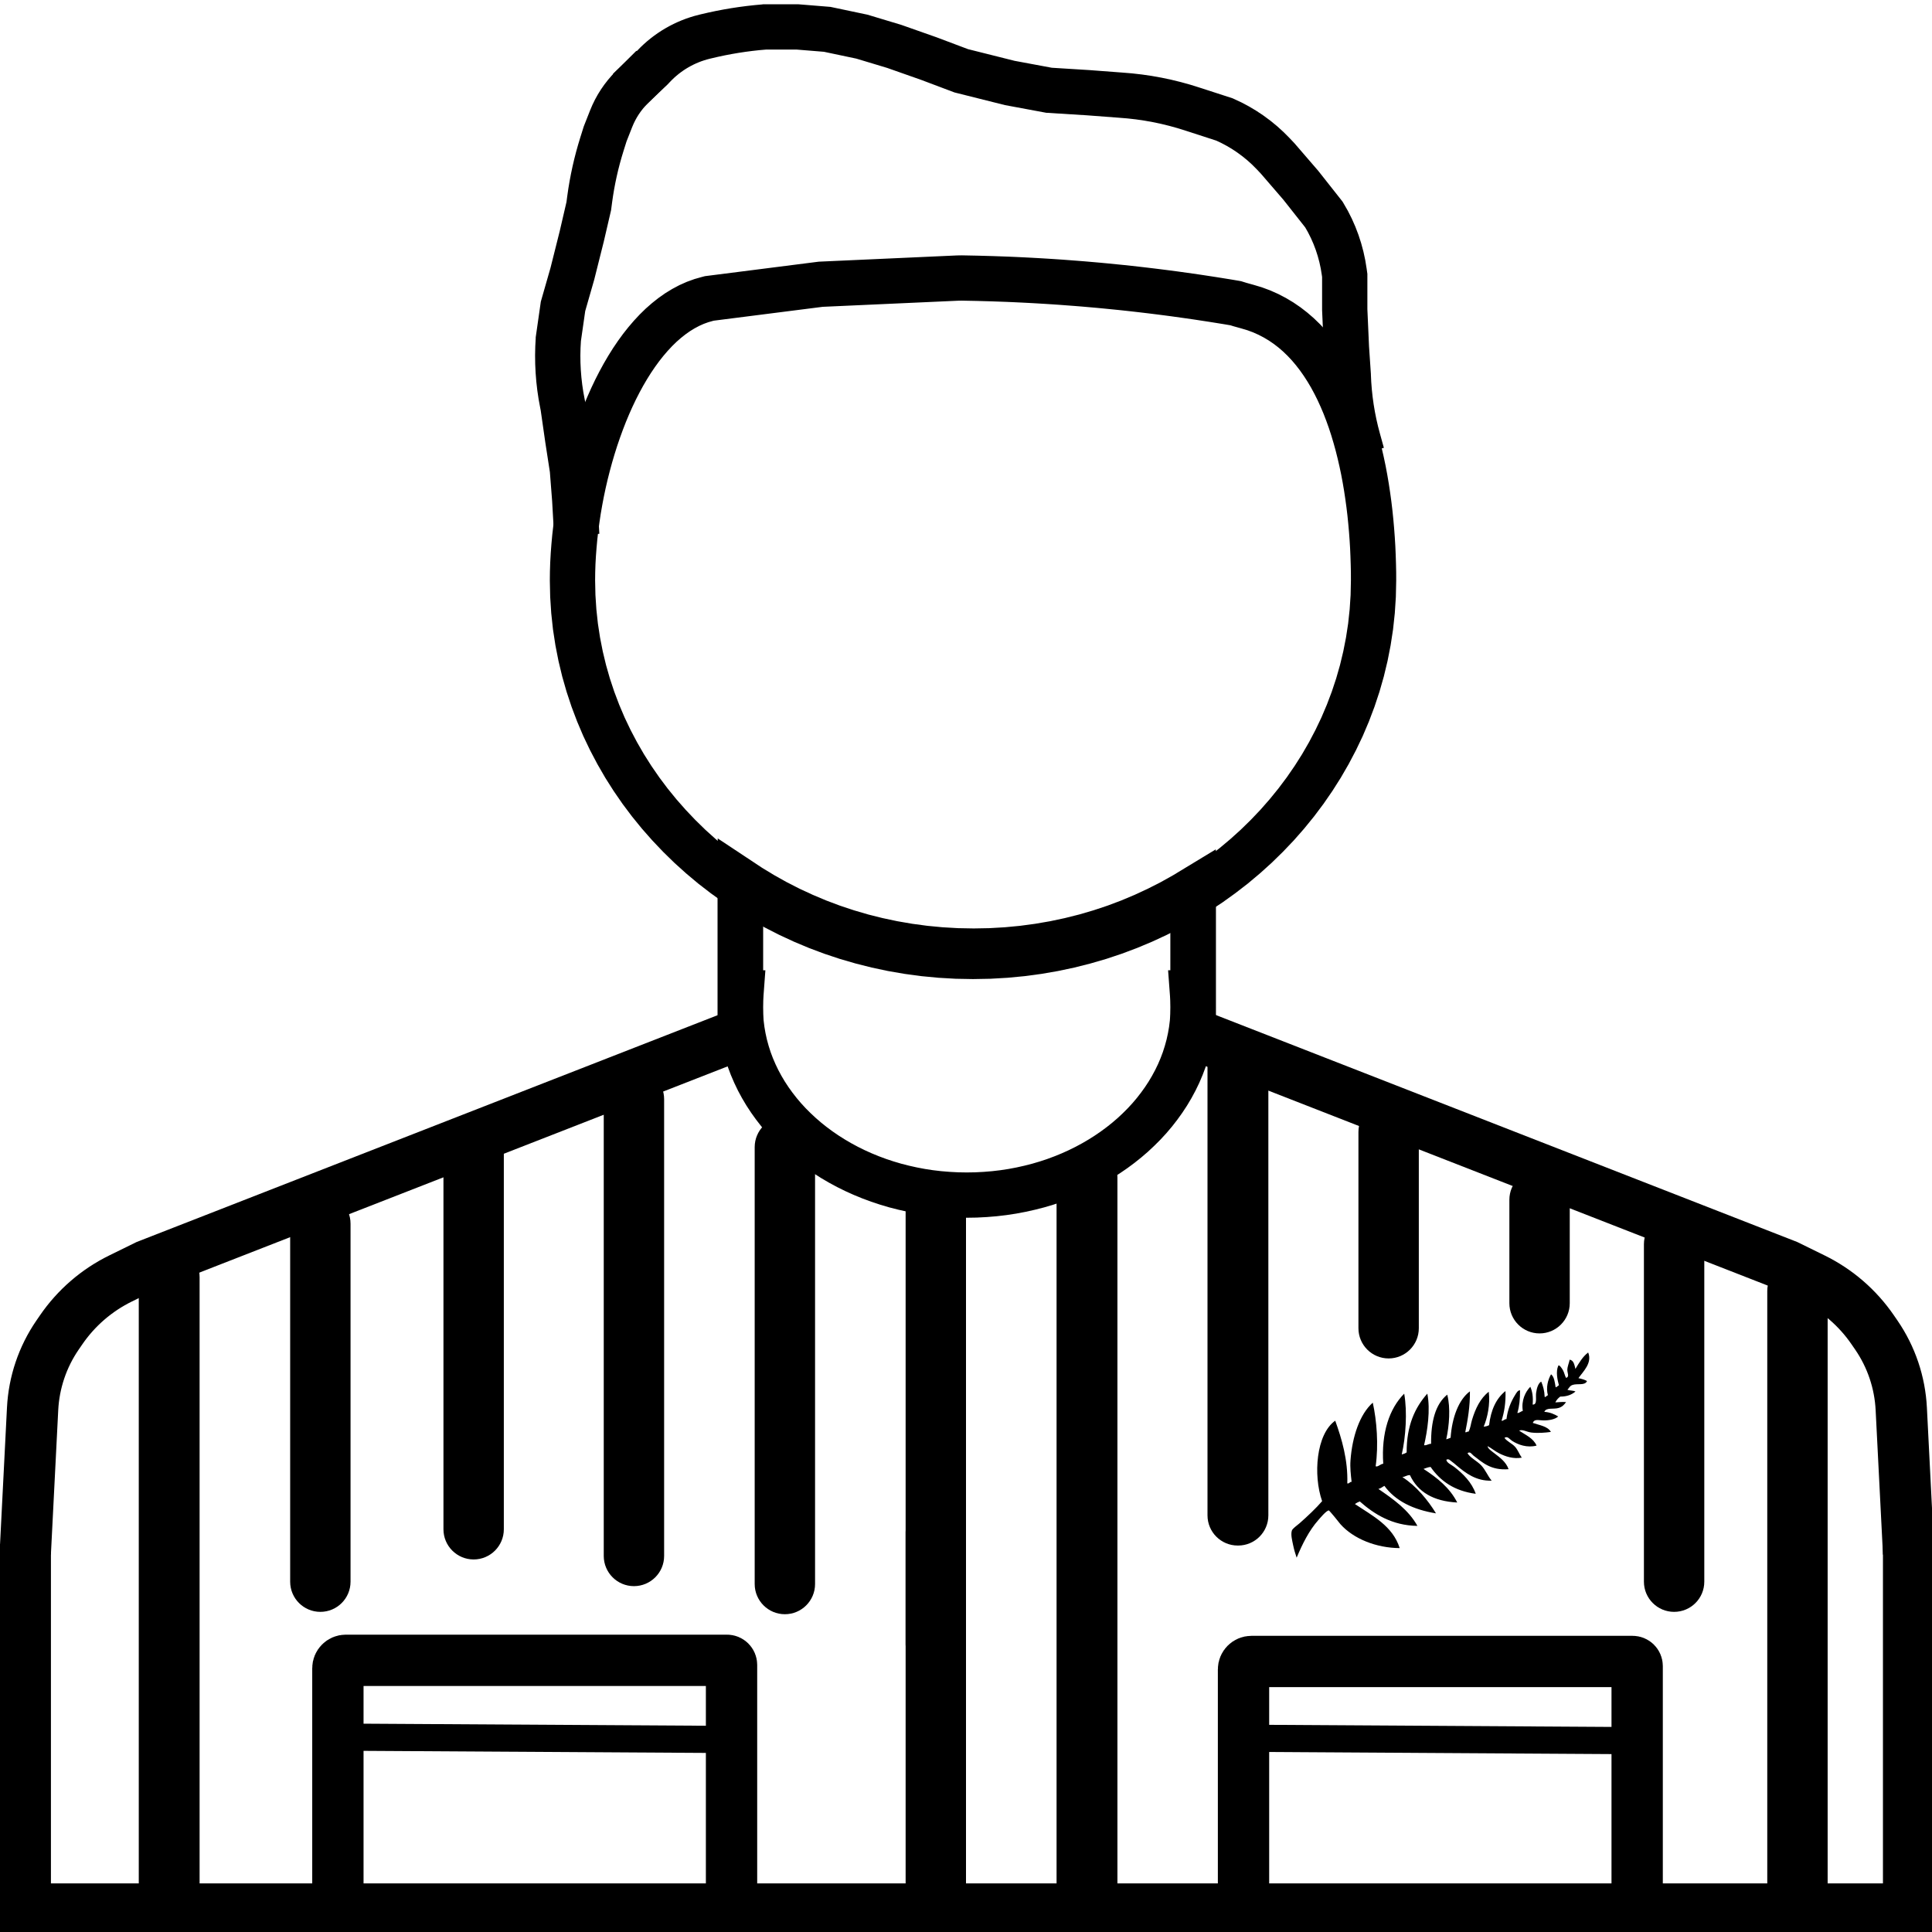<?xml version="1.0" encoding="UTF-8" standalone="no"?>
<!DOCTYPE svg PUBLIC "-//W3C//DTD SVG 1.1//EN" "http://www.w3.org/Graphics/SVG/1.1/DTD/svg11.dtd">
<svg version="1.1" xmlns="http://www.w3.org/2000/svg" xmlns:xlink="http://www.w3.org/1999/xlink" preserveAspectRatio="xMidYMid meet" viewBox="0 0 640 640" width="640" height="640"><defs><path d="M261.6 301.15L266.22 303.29L270.93 305.27L275.74 307.08L280.64 308.71L285.62 310.17L290.69 311.44L295.83 312.53L301.05 313.43L306.33 314.14L311.68 314.65L317.09 314.96L322.56 315.06L328.02 314.96L333.43 314.65L338.78 314.14L344.07 313.43L349.29 312.53L354.43 311.44L359.49 310.17L364.48 308.71L369.38 307.08L374.19 305.27L378.9 303.29L383.51 301.15L388.03 298.85L392.43 296.39L395.25 294.68L395.25 328.91L395.02 328.91L395.18 331.08L395.25 333.64L395.18 336.21L395 338.75L394.69 341.26L394.26 343.73L393.72 346.18L393.06 348.59L392.3 350.97L391.42 353.31L390.44 355.61L389.35 357.86L388.16 360.07L386.87 362.24L385.48 364.36L384 366.42L382.43 368.44L380.77 370.4L379.02 372.3L377.18 374.14L375.27 375.93L373.27 377.65L371.19 379.31L369.04 380.9L366.82 382.42L364.53 383.87L362.17 385.25L359.74 386.56L357.25 387.79L354.7 388.94L352.09 390.01L349.43 391L346.71 391.9L343.94 392.72L341.12 393.44L338.26 394.08L335.35 394.63L332.4 395.08L329.42 395.43L326.39 395.68L323.33 395.84L320.25 395.89L317.16 395.84L314.1 395.68L311.07 395.43L308.09 395.08L305.14 394.63L302.23 394.08L299.37 393.44L296.55 392.72L293.78 391.9L291.06 391L288.4 390.01L285.79 388.94L283.24 387.79L280.75 386.56L278.32 385.25L275.96 383.87L273.67 382.42L271.45 380.9L269.3 379.31L267.22 377.65L265.23 375.93L263.31 374.14L261.47 372.3L259.72 370.4L258.06 368.44L256.49 366.42L255.01 364.36L253.62 362.24L252.33 360.07L251.14 357.86L250.06 355.61L249.07 353.31L248.19 350.97L247.43 348.59L246.77 346.18L246.23 343.73L245.8 341.26L245.49 338.75L245.31 336.21L245.25 333.64L245.31 331.08L245.47 328.91L245.25 328.91L245.25 291.7L248.39 293.78L252.69 296.39L252.69 296.39L257.09 298.85L261.6 301.15Z" id="b6XNQ6KYGk"></path><path d="M208.22 29.9C212.81 25.54 215.36 23.12 215.87 22.64C216.24 22.25 216.48 22 216.57 21.9C221.11 17.11 226.93 13.74 233.34 12.17C233.36 12.17 233.4 12.16 233.47 12.14C233.67 12.1 233.8 12.06 233.85 12.05C240.22 10.5 246.7 9.46 253.24 8.93C253.26 8.92 253.3 8.92 253.37 8.91C254.08 8.91 257.65 8.91 264.08 8.91L274.03 9.72L285.51 12.14L296.23 15.37L307.7 19.41L318.42 23.45L334.49 27.48L347.5 29.9L360.51 30.71C366.94 31.2 370.51 31.47 371.22 31.52C371.22 31.52 371.22 31.52 371.22 31.52C379.35 32.06 387.38 33.62 395.12 36.17C395.2 36.19 395.4 36.26 395.71 36.36C396.71 36.68 404.67 39.27 405.66 39.59C405.66 39.59 405.66 39.59 405.66 39.59C411.72 42.26 417.19 46.1 421.75 50.91C421.95 51.12 422.45 51.66 423.26 52.51C423.77 53.1 426.32 56.06 430.92 61.39C435.51 67.2 438.06 70.43 438.57 71.08C438.61 71.14 438.63 71.18 438.64 71.19C442.13 76.97 444.39 83.41 445.3 90.1C445.32 90.26 445.37 90.64 445.46 91.26C445.46 92.01 445.46 95.78 445.46 102.56L446.02 115.2C446.39 120.61 446.59 123.61 446.63 124.21C446.63 124.29 446.63 124.33 446.63 124.35C446.87 131.55 447.96 138.69 449.89 145.63C450.07 146.26 450.5 147.83 451.2 150.35" id="am19i6Oiv"></path><path d="M216.09 22.14C212.46 25.76 210.2 28.02 209.29 28.92C206.32 31.88 203.99 35.42 202.45 39.32C202.18 39.99 201.52 41.66 200.47 44.34C199.9 46.15 199.54 47.29 199.4 47.74C197.53 53.7 196.17 59.8 195.34 65.99C195.3 66.3 195.2 67.06 195.04 68.27C194.88 68.94 194.11 72.29 192.71 78.31L189.61 90.66L186.51 101.47C185.58 107.96 185.06 111.56 184.96 112.28C184.96 112.3 184.96 112.31 184.96 112.32C184.45 119.46 184.9 126.64 186.31 133.66C186.34 133.8 186.4 134.13 186.51 134.66C186.61 135.38 187.13 138.98 188.06 145.47L189.61 155.51L190.39 165.55L191.05 177.25" id="cSQOAReDD"></path><path d="M331.25 92.42L333.77 92.51L336.29 92.62L338.82 92.74L341.34 92.87L343.86 93.01L346.38 93.16L348.89 93.32L351.41 93.49L353.93 93.68L356.44 93.87L358.96 94.07L361.47 94.29L363.99 94.51L366.5 94.75L369.01 95L371.52 95.25L374.03 95.52L376.54 95.8L379.04 96.09L381.55 96.39L384.05 96.7L386.56 97.02L389.06 97.35L391.56 97.7L394.06 98.05L396.55 98.41L399.05 98.79L401.54 99.17L404.04 99.57L406.53 99.97L409.02 100.39L409.35 100.45L410.77 100.89L413.21 101.57L415.62 102.29L417.94 103.15L420.18 104.15L422.33 105.27L424.4 106.51L426.39 107.87L428.29 109.34L430.12 110.92L431.87 112.61L433.55 114.4L435.14 116.28L436.67 118.26L438.12 120.32L439.5 122.46L440.82 124.68L442.06 126.98L443.24 129.34L444.35 131.77L445.4 134.25L446.38 136.79L447.31 139.39L448.17 142.03L448.97 144.71L449.72 147.42L450.41 150.17L451.05 152.95L451.64 155.75L452.17 158.58L452.65 161.41L453.08 164.26L453.47 167.11L453.81 169.96L454.1 172.81L454.35 175.65L454.56 178.48L454.73 181.29L454.85 184.09L454.94 186.85L455 189.59L455.01 192.29L454.9 197.42L454.57 202.49L454.03 207.52L453.27 212.48L452.31 217.37L451.15 222.2L449.79 226.96L448.24 231.63L446.5 236.23L444.58 240.75L442.47 245.17L440.19 249.5L437.74 253.74L435.12 257.87L432.34 261.9L429.4 265.82L426.3 269.63L423.06 273.32L419.66 276.89L416.13 280.34L412.46 283.65L408.66 286.84L404.72 289.88L400.67 292.79L396.49 295.55L392.2 298.16L387.79 300.62L383.28 302.92L378.67 305.06L373.95 307.04L369.14 308.85L364.25 310.48L359.26 311.93L354.2 313.21L349.05 314.3L343.84 315.2L338.55 315.91L333.2 316.42L327.79 316.73L322.33 316.83L316.86 316.73L311.45 316.42L306.1 315.91L300.82 315.2L295.6 314.3L290.46 313.21L285.39 311.93L280.41 310.48L275.51 308.85L270.7 307.04L265.98 305.06L261.37 302.92L256.86 300.62L252.45 298.16L248.16 295.55L243.98 292.79L239.93 289.88L235.99 286.84L232.19 283.65L228.52 280.34L224.99 276.89L221.6 273.32L218.35 269.63L215.25 265.82L212.31 261.9L209.53 257.87L206.91 253.74L204.46 249.5L202.18 245.17L200.07 240.75L198.15 236.23L196.41 231.63L194.86 226.96L193.5 222.2L192.34 217.37L191.38 212.48L190.62 207.52L190.08 202.49L189.75 197.42L189.64 192.29L189.67 189.48L189.76 186.63L189.92 183.75L190.14 180.84L190.41 177.9L190.75 174.94L191.15 171.96L191.6 168.98L192.12 165.99L192.69 163L193.32 160.02L194.01 157.05L194.76 154.09L195.56 151.15L196.42 148.24L197.33 145.36L198.3 142.52L199.32 139.72L200.39 136.96L201.52 134.26L202.7 131.61L203.93 129.03L205.22 126.51L206.55 124.07L207.94 121.7L209.37 119.42L210.86 117.22L212.39 115.12L213.98 113.11L215.61 111.21L217.29 109.41L219.01 107.73L220.79 106.17L222.61 104.73L224.47 103.42L226.38 102.25L228.33 101.21L230.33 100.32L232.37 99.58L234.46 98.99L234.95 98.86L271.88 94.16L317.3 92.11L318.63 92.09L321.15 92.14L323.68 92.19L326.2 92.26L326.2 92.26L328.73 92.33L331.25 92.42Z" id="cRAg5DfzJ"></path><path d="M395.25 338.91L395.25 294.34" id="a4rNwSPC4D"></path><path d="M245.25 338.91L245.25 294.34" id="a34aOZh1e"></path><path d="M632.25 511.47L632.25 632.4L0 632.4" id="bPvwsUEk"></path><path d="M8.37 511.47L8.37 632.4" id="erwtARhIS"></path><path d="M245.25 342.48C127.31 388.52 61.78 414.1 48.68 419.22C44.04 421.5 41.14 422.92 39.98 423.49C32.03 427.38 25.23 433.26 20.23 440.56C18.48 443.12 20.81 439.72 19.04 442.29C14.09 449.51 11.24 457.96 10.8 466.71C10.47 473.09 9.66 489.04 8.37 514.57" id="e1WWMWmv5Z"></path><path d="M395.37 342.48C513.31 388.52 578.84 414.1 591.94 419.22C596.58 421.5 599.48 422.92 600.64 423.49C608.59 427.38 615.39 433.26 620.39 440.56C622.14 443.12 619.82 439.72 621.58 442.29C626.53 449.51 629.38 457.96 629.82 466.71C630.15 473.09 630.96 489.04 632.25 514.57" id="a2GQ3jbyyN"></path><path d="M526.1 448.03C527.54 451.52 524.39 454.36 522.88 456.53C523.91 456.76 524.92 457.02 525.71 457.48C525.08 459.1 522.44 458.2 520.87 458.8C519.96 459.14 519.84 459.74 519.23 460.37C519.97 460.7 521.19 460.58 521.89 460.96C520.68 462 519.08 462.64 516.86 462.64C516.17 463.13 515.61 463.76 515.22 464.56C516.4 464.52 517.44 464.33 518.78 464.46C518.17 465.3 517.59 465.98 516.42 466.37C514.65 466.96 512.24 466.11 511.58 467.69C513.51 467.82 514.89 468.47 516.18 469.22C515.2 470.15 513.14 470.58 511.16 470.53C509.66 470.5 508.27 469.97 507.75 471.35C509.97 472.14 512.69 472.44 513.75 474.34C511.85 474.61 509.47 474.8 507.32 474.55C505.68 474.36 504.27 473.36 503.24 473.93C505.38 475.36 507.93 476.41 509.01 478.87C505.93 479.69 502.87 478.61 500.84 477.26C500.07 476.76 499.41 475.6 498.37 476.32C499.29 477.55 500.84 478.12 501.87 479.25C502.83 480.3 503.25 481.67 504.11 482.87C501.29 483.36 498.7 482.48 496.65 481.45C495.21 480.73 494.09 479.73 492.78 479.05C492.85 479.89 494.15 480.72 495.04 481.42C496.84 482.82 498.88 484.24 499.74 486.69C493.87 487.14 491.17 484.53 488.07 482.16C487.56 481.77 487.02 480.66 486.12 481.4C487.07 482.95 489.21 483.9 490.67 485.42C492.1 486.92 492.84 488.96 494.13 490.49C488.95 490.67 485.47 487.94 482.47 485.42C482.01 485.03 481.42 484.51 480.89 484.14C480.35 483.76 479.92 483.13 479.12 483.56C479.24 484.61 480.74 485.16 481.74 485.94C484.61 488.16 487.52 490.97 488.86 494.84C481.74 493.91 477.12 490.59 473.9 485.94C472.99 486.03 472.32 486.36 471.56 486.6C476.09 489.54 480.25 492.84 482.73 497.73C474.78 497.31 469.64 494.2 467.06 488.65C466 488.63 465.51 489.21 464.55 489.3C469.21 492.28 473.05 496.99 475.69 501.32C468.11 500.08 462.24 497.21 458.6 492.21C457.93 492.54 457.43 493.05 456.61 493.23C461.6 496.66 466.55 500.12 469.54 505.47C461.18 505.36 455.16 501.55 450.45 497.37C449.85 497.59 449.31 497.88 448.83 498.23C454.74 502.18 461.32 505.47 463.67 512.83C455.9 512.78 448.35 509.75 444.04 504.91C443.64 504.45 442.93 503.5 442.13 502.54C441.55 501.83 440.3 500.37 440.22 500.36C439.43 500.27 437.15 503.06 436.76 503.49C433.61 507.03 431.43 511.49 429.53 516C429.1 514.75 428.68 513.36 428.37 511.87C428.08 510.41 427.52 508.39 427.94 507.04C428.17 506.32 429.6 505.39 430.49 504.61C433 502.41 436.07 499.51 437.97 497.28C434.95 488.68 435.99 475.08 442.31 470.62C444.48 476.63 446.56 483.65 446.31 491.4C447.07 491.53 447.04 490.83 447.74 490.89C447.47 488.5 447.19 486.15 447.37 483.75C447.94 475.95 450.41 468.5 454.75 464.65C456.07 470.63 456.7 478.62 455.7 485.72C456.43 486.05 457.29 484.95 458.22 484.88C457.53 474.67 460.24 466.61 465.16 461.67C466.24 467.75 465.66 476.09 464.35 481.81C464.97 481.66 465.51 481.44 465.97 481.13C465.94 472.22 468.73 466.25 472.82 461.66C473.89 467.02 472.86 473.97 471.74 478.76C472.74 478.84 473.13 478.27 474.07 478.28C474 470.92 475.48 465.16 479.42 461.99C480.56 466.37 480.07 472.3 479.09 476.78C479.64 476.69 480.03 476.42 480.53 476.28C481 469.55 483.21 463.64 486.93 460.9C486.98 465.99 486.22 470.25 485.39 474.43C485.93 474.57 485.92 474.13 486.46 474.27C487.15 473.06 487.23 471.64 487.62 470.37C488.74 466.64 490.38 463.2 493.17 461.04C493.68 465.28 492.75 469.59 491.49 472.6C492.2 472.54 492.79 472.38 493.28 472.1C493.88 467.06 495.63 463.24 498.71 460.81C498.85 464.67 498.3 467.8 497.42 470.59C497.74 470.92 498.41 470.05 499.04 470.09C499.4 467.05 500.5 464.33 501.89 462.13C502.26 461.53 502.81 460.48 503.53 460.56C503.56 463.38 503.3 465.91 502.65 468.03C503.01 468.27 503.88 467.5 504.45 467.36C503.89 463.97 505.29 461.07 506.94 459.38C507.63 460.94 507.92 462.88 507.71 465.29C509.32 465.33 508.65 463.05 508.86 461.39C509.08 459.7 509.63 458.14 510.55 457.68C511.17 459.12 511.62 460.73 511.69 462.7C511.86 463.04 512.42 462.26 512.77 462.19C512.05 459.66 512.79 456.99 513.81 455.25C514.9 456.13 515.04 457.92 515.33 459.57C515.8 459.46 516.02 459.07 516.41 458.88C515.94 457.18 515.32 454.35 516.19 452.45C516.44 451.84 517.44 453.32 517.76 453.92C518.21 454.72 518.4 455.84 518.78 456.44C520.01 456.1 519.16 454.76 519.2 453.77C519.24 452.51 519.79 451.44 519.98 450.4C521.38 450.69 521.54 452.16 521.88 453.47C523.09 451.45 524.28 449.41 526.1 448.03" id="cqsZkfiXh"></path><path d="M526.1 448.03C527.54 451.52 524.39 454.36 522.88 456.53C523.91 456.76 524.92 457.02 525.71 457.48C525.08 459.1 522.44 458.2 520.87 458.8C519.96 459.14 519.84 459.74 519.23 460.37C519.97 460.7 521.19 460.58 521.89 460.96C520.68 462 519.08 462.64 516.86 462.64C516.17 463.13 515.61 463.76 515.22 464.56C516.4 464.52 517.44 464.33 518.78 464.46C518.17 465.3 517.59 465.98 516.42 466.37C514.65 466.96 512.24 466.11 511.58 467.69C513.51 467.82 514.89 468.47 516.18 469.22C515.2 470.15 513.14 470.58 511.16 470.53C509.66 470.5 508.27 469.97 507.75 471.35C509.97 472.14 512.69 472.44 513.75 474.34C511.85 474.61 509.47 474.8 507.32 474.55C505.68 474.36 504.27 473.36 503.24 473.93C505.38 475.36 507.93 476.41 509.01 478.87C505.93 479.69 502.87 478.61 500.84 477.26C500.07 476.76 499.41 475.6 498.37 476.32C499.29 477.55 500.84 478.12 501.87 479.25C502.83 480.3 503.25 481.67 504.11 482.87C501.29 483.36 498.7 482.48 496.65 481.45C495.21 480.73 494.09 479.73 492.78 479.05C492.85 479.89 494.15 480.72 495.04 481.42C496.84 482.82 498.88 484.24 499.74 486.69C493.87 487.14 491.17 484.53 488.07 482.16C487.56 481.77 487.02 480.66 486.12 481.4C487.07 482.95 489.21 483.9 490.67 485.42C492.1 486.92 492.84 488.96 494.13 490.49C488.95 490.67 485.47 487.94 482.47 485.42C482.01 485.03 481.42 484.51 480.89 484.14C480.35 483.76 479.92 483.13 479.12 483.56C479.24 484.61 480.74 485.16 481.74 485.94C484.61 488.16 487.52 490.97 488.86 494.84C481.74 493.91 477.12 490.59 473.9 485.94C472.99 486.03 472.32 486.36 471.56 486.6C476.09 489.54 480.25 492.84 482.73 497.73C474.78 497.31 469.64 494.2 467.06 488.65C466 488.63 465.51 489.21 464.55 489.3C469.21 492.28 473.05 496.99 475.69 501.32C468.11 500.08 462.24 497.21 458.6 492.21C457.93 492.54 457.43 493.05 456.61 493.23C461.6 496.66 466.55 500.12 469.54 505.47C461.18 505.36 455.16 501.55 450.45 497.37C449.85 497.59 449.31 497.88 448.83 498.23C454.74 502.18 461.32 505.47 463.67 512.83C455.9 512.78 448.35 509.75 444.04 504.91C443.64 504.45 442.93 503.5 442.13 502.54C441.55 501.83 440.3 500.37 440.22 500.36C439.43 500.27 437.15 503.06 436.76 503.49C433.61 507.03 431.43 511.49 429.53 516C429.1 514.75 428.68 513.36 428.37 511.87C428.08 510.41 427.52 508.39 427.94 507.04C428.17 506.32 429.6 505.39 430.49 504.61C433 502.41 436.07 499.51 437.97 497.28C434.95 488.68 435.99 475.08 442.31 470.62C444.48 476.63 446.56 483.65 446.31 491.4C447.07 491.53 447.04 490.83 447.74 490.89C447.47 488.5 447.19 486.15 447.37 483.75C447.94 475.95 450.41 468.5 454.75 464.65C456.07 470.63 456.7 478.62 455.7 485.72C456.43 486.05 457.29 484.95 458.22 484.88C457.53 474.67 460.24 466.61 465.16 461.67C466.24 467.75 465.66 476.09 464.35 481.81C464.97 481.66 465.51 481.44 465.97 481.13C465.94 472.22 468.73 466.25 472.82 461.66C473.89 467.02 472.86 473.97 471.74 478.76C472.74 478.84 473.13 478.27 474.07 478.28C474 470.92 475.48 465.16 479.42 461.99C480.56 466.37 480.07 472.3 479.09 476.78C479.64 476.69 480.03 476.42 480.53 476.28C481 469.55 483.21 463.64 486.93 460.9C486.98 465.99 486.22 470.25 485.39 474.43C485.93 474.57 485.92 474.13 486.46 474.27C487.15 473.06 487.23 471.64 487.62 470.37C488.74 466.64 490.38 463.2 493.17 461.04C493.68 465.28 492.75 469.59 491.49 472.6C492.2 472.54 492.79 472.38 493.28 472.1C493.88 467.06 495.63 463.24 498.71 460.81C498.85 464.67 498.3 467.8 497.42 470.59C497.74 470.92 498.41 470.05 499.04 470.09C499.4 467.05 500.5 464.33 501.89 462.13C502.26 461.53 502.81 460.48 503.53 460.56C503.56 463.38 503.3 465.91 502.65 468.03C503.01 468.27 503.88 467.5 504.45 467.36C503.89 463.97 505.29 461.07 506.94 459.38C507.63 460.94 507.92 462.88 507.71 465.29C509.32 465.33 508.65 463.05 508.86 461.39C509.08 459.7 509.63 458.14 510.55 457.68C511.17 459.12 511.62 460.73 511.69 462.7C511.86 463.04 512.42 462.26 512.77 462.19C512.05 459.66 512.79 456.99 513.81 455.25C514.9 456.13 515.04 457.92 515.33 459.57C515.8 459.46 516.02 459.07 516.41 458.88C515.94 457.18 515.32 454.35 516.19 452.45C516.44 451.84 517.44 453.32 517.76 453.92C518.21 454.72 518.4 455.84 518.78 456.44C520.01 456.1 519.16 454.76 519.2 453.77C519.24 452.51 519.79 451.44 519.98 450.4C521.38 450.69 521.54 452.16 521.88 453.47C523.09 451.45 524.28 449.41 526.1 448.03" id="bkuhfb1yq"></path><path d="M411.93 629.24C411.93 588.58 411.93 563.17 411.93 553C411.93 551.56 413.11 550.39 414.55 550.39C440.1 550.39 515.03 550.39 540.81 550.39C541.65 550.39 542.33 551.07 542.33 551.91C542.33 561.98 542.33 587.15 542.33 627.44" id="h1UcjjTd8x"></path><path d="M537.83 576.59L410 575.81" id="a2Vu03FWVL"></path><path d="M111.93 628.85C111.93 588.19 111.93 562.78 111.93 552.61C111.93 551.17 113.11 550 114.55 550C140.1 550 215.03 550 240.81 550C241.65 550 242.33 550.68 242.33 551.52C242.33 561.59 242.33 586.77 242.33 627.05" id="boUDu3iO9"></path><path d="M237.83 576.2L110 575.43" id="afpPo5ft9"></path><path d="M66.12 423.02C66.12 465.21 66.12 581.77 66.12 623.95C66.12 629.48 61.65 633.95 56.12 633.95C54.09 633.95 58 633.95 55.97 633.95C50.45 633.95 45.97 629.48 45.97 623.95C45.97 581.77 45.97 465.21 45.97 423.02C45.97 417.5 50.45 413.02 55.97 413.02C58 413.02 54.09 413.02 56.12 413.02C61.65 413.02 66.12 417.5 66.12 423.02Z" id="aCp1b5pEJ"></path><path d="M166.9 380C166.9 407.32 166.9 479.27 166.9 506.59C166.9 512.11 162.42 516.59 156.9 516.59C154.9 516.59 158.9 516.59 156.9 516.59C151.38 516.59 146.9 512.11 146.9 506.59C146.9 479.27 146.9 407.32 146.9 380C146.9 374.48 151.38 370 156.9 370C158.9 370 154.9 370 156.9 370C162.42 370 166.9 374.48 166.9 380Z" id="b1e081X7kT"></path><path d="M370.16 390C370.16 440 370.16 580 370.16 630C370.16 635.52 365.68 640 360.16 640C358.12 640 362.03 640 360 640C354.48 640 350 635.52 350 630C350 580 350 440 350 390C350 384.48 354.48 380 360 380C362.03 380 358.12 380 360.16 380C365.68 380 370.16 384.48 370.16 390Z" id="bgo6e6C8"></path><path d="M420.16 353.53C420.16 385.22 420.16 470.29 420.16 501.98C420.16 507.5 415.68 511.98 410.16 511.98C408.12 511.98 412.03 511.98 410 511.98C404.48 511.98 400 507.5 400 501.98C400 470.29 400 385.22 400 353.53C400 348 404.48 343.53 410 343.53C412.03 343.53 408.12 343.53 410.16 343.53C415.68 343.53 420.16 348 420.16 353.53Z" id="b2FdASdLrK"></path><path d="M470 374.96C470 389.97 470 424.99 470 440C470 445.52 465.52 450 460 450C458 450 462 450 460 450C454.48 450 450 445.52 450 440C450 424.99 450 389.97 450 374.96C450 369.44 454.48 364.96 460 364.96C462 364.96 458 364.96 460 364.96C465.52 364.96 470 369.44 470 374.96Z" id="bEFU8JZ16"></path><path d="M520 397.44C520 406.29 520 422.85 520 431.71C520 437.23 515.52 441.71 510 441.71C508 441.71 512 441.71 510 441.71C504.48 441.71 500 437.23 500 431.71C500 422.85 500 406.29 500 397.44C500 391.92 504.48 387.44 510 387.44C512 387.44 508 387.44 510 387.44C515.52 387.44 520 391.92 520 397.44Z" id="bax5utZpa"></path><path d="M564.57 412.17C564.57 436.53 564.57 499.6 564.57 523.95C564.57 529.48 560.1 533.95 554.57 533.95C552.57 533.95 556.57 533.95 554.57 533.95C549.05 533.95 544.57 529.48 544.57 523.95C544.57 499.6 544.57 436.53 544.57 412.17C544.57 406.65 549.05 402.17 554.57 402.17C556.57 402.17 552.57 402.17 554.57 402.17C560.1 402.17 564.57 406.65 564.57 412.17Z" id="gCKaMHYTd"></path><path d="M605.43 427.67C605.43 469.24 605.43 583.94 605.43 625.5C605.43 631.03 600.95 635.5 595.43 635.5C593.43 635.5 597.43 635.5 595.43 635.5C589.9 635.5 585.43 631.03 585.43 625.5C585.43 583.94 585.43 469.24 585.43 427.67C585.43 422.15 589.9 417.67 595.43 417.67C597.43 417.67 593.43 417.67 595.43 417.67C600.95 417.67 605.43 422.15 605.43 427.67Z" id="d32GygAHWs"></path><path d="M320 507.52C320 532.81 320 598.67 320 623.95C320 629.48 315.52 633.95 310 633.95C308 633.95 312 633.95 310 633.95C304.48 633.95 300 629.48 300 623.95C300 598.67 300 532.81 300 507.52C300 502 304.48 497.52 310 497.52C312 497.52 308 497.52 310 497.52C315.52 497.52 320 502 320 507.52Z" id="d5Z9aC5YT"></path><path d="M220 364.11C220 396.37 220 483.16 220 515.43C220 520.95 215.52 525.43 210 525.43C208 525.43 212 525.43 210 525.43C204.48 525.43 200 520.95 200 515.43C200 483.16 200 396.37 200 364.11C200 358.59 204.48 354.11 210 354.11C212 354.11 208 354.11 210 354.11C215.52 354.11 220 358.59 220 364.11Z" id="j1yhgu1oym"></path><path d="M116.12 405.35C116.12 431.07 116.12 498.23 116.12 523.95C116.12 529.48 111.65 533.95 106.12 533.95C104.12 533.95 108.12 533.95 106.12 533.95C100.6 533.95 96.12 529.48 96.12 523.95C96.12 498.23 96.12 431.07 96.12 405.35C96.12 399.83 100.6 395.35 106.12 395.35C108.12 395.35 104.12 395.35 106.12 395.35C111.65 395.35 116.12 399.83 116.12 405.35Z" id="lnAIJgZvN"></path><path d="M270 380C270 410.95 270 493.78 270 524.73C270 530.25 265.52 534.73 260 534.73C258 534.73 262 534.73 260 534.73C254.48 534.73 250 530.25 250 524.73C250 493.78 250 410.95 250 380C250 374.48 254.48 370 260 370C262 370 258 370 260 370C265.52 370 270 374.48 270 380Z" id="aqhcLJzh7"></path><path d="M320 400C320 430.95 320 513.78 320 544.73C320 550.25 315.52 554.73 310 554.73C308 554.73 312 554.73 310 554.73C304.48 554.73 300 550.25 300 544.73C300 513.78 300 430.95 300 400C300 394.48 304.48 390 310 390C312 390 308 390 310 390C315.52 390 320 394.48 320 400Z" id="a2yaAOY8tf"></path></defs><g><g><g><use xlink:href="#b6XNQ6KYGk" opacity="1" fill="#000000" fill-opacity="0"></use><g><use xlink:href="#b6XNQ6KYGk" opacity="1" fill-opacity="0" stroke="#000000" stroke-width="15" stroke-opacity="1"></use></g></g><g><use xlink:href="#am19i6Oiv" opacity="1" fill="#000000" fill-opacity="0"></use><g><use xlink:href="#am19i6Oiv" opacity="1" fill-opacity="0" stroke="#000000" stroke-width="15" stroke-opacity="1"></use></g></g><g><use xlink:href="#cSQOAReDD" opacity="1" fill="#000000" fill-opacity="0"></use><g><use xlink:href="#cSQOAReDD" opacity="1" fill-opacity="0" stroke="#000000" stroke-width="15" stroke-opacity="1"></use></g></g><g><use xlink:href="#cRAg5DfzJ" opacity="1" fill="#000000" fill-opacity="0"></use><g><use xlink:href="#cRAg5DfzJ" opacity="1" fill-opacity="0" stroke="#000000" stroke-width="15" stroke-opacity="1"></use></g></g><g><use xlink:href="#a4rNwSPC4D" opacity="1" fill="#000000" fill-opacity="0"></use><g><use xlink:href="#a4rNwSPC4D" opacity="1" fill-opacity="0" stroke="#000000" stroke-width="15" stroke-opacity="1"></use></g></g><g><use xlink:href="#a34aOZh1e" opacity="1" fill="#000000" fill-opacity="0"></use><g><use xlink:href="#a34aOZh1e" opacity="1" fill-opacity="0" stroke="#000000" stroke-width="15" stroke-opacity="1"></use></g></g><g><use xlink:href="#bPvwsUEk" opacity="1" fill="#000000" fill-opacity="0"></use><g><use xlink:href="#bPvwsUEk" opacity="1" fill-opacity="0" stroke="#000000" stroke-width="17" stroke-opacity="1"></use></g></g><g><use xlink:href="#erwtARhIS" opacity="1" fill="#000000" fill-opacity="0"></use><g><use xlink:href="#erwtARhIS" opacity="1" fill-opacity="0" stroke="#000000" stroke-width="17" stroke-opacity="1"></use></g></g><g><use xlink:href="#e1WWMWmv5Z" opacity="1" fill="#000000" fill-opacity="0"></use><g><use xlink:href="#e1WWMWmv5Z" opacity="1" fill-opacity="0" stroke="#000000" stroke-width="17" stroke-opacity="1"></use></g></g><g><use xlink:href="#a2GQ3jbyyN" opacity="1" fill="#000000" fill-opacity="0"></use><g><use xlink:href="#a2GQ3jbyyN" opacity="1" fill-opacity="0" stroke="#000000" stroke-width="17" stroke-opacity="1"></use></g></g><g><use xlink:href="#cqsZkfiXh" opacity="1" fill="#000000" fill-opacity="1"></use><g><use xlink:href="#cqsZkfiXh" opacity="1" fill-opacity="0" stroke="#000000" stroke-width="1" stroke-opacity="0"></use></g></g><g><use xlink:href="#bkuhfb1yq" opacity="1" fill="#000000" fill-opacity="0"></use><g><use xlink:href="#bkuhfb1yq" opacity="1" fill-opacity="0" stroke="#000000" stroke-width="1" stroke-opacity="0"></use></g></g><g><use xlink:href="#h1UcjjTd8x" opacity="1" fill="#000000" fill-opacity="0"></use><g><use xlink:href="#h1UcjjTd8x" opacity="1" fill-opacity="0" stroke="#000000" stroke-width="17" stroke-opacity="1"></use></g></g><g><use xlink:href="#a2Vu03FWVL" opacity="1" fill="#000000" fill-opacity="0"></use><g><use xlink:href="#a2Vu03FWVL" opacity="1" fill-opacity="0" stroke="#000000" stroke-width="9" stroke-opacity="1"></use></g></g><g><use xlink:href="#boUDu3iO9" opacity="1" fill="#000000" fill-opacity="0"></use><g><use xlink:href="#boUDu3iO9" opacity="1" fill-opacity="0" stroke="#000000" stroke-width="17" stroke-opacity="1"></use></g></g><g><use xlink:href="#afpPo5ft9" opacity="1" fill="#000000" fill-opacity="0"></use><g><use xlink:href="#afpPo5ft9" opacity="1" fill-opacity="0" stroke="#000000" stroke-width="9" stroke-opacity="1"></use></g></g><g><use xlink:href="#aCp1b5pEJ" opacity="1" fill="#000000" fill-opacity="1"></use><g><use xlink:href="#aCp1b5pEJ" opacity="1" fill-opacity="0" stroke="#000000" stroke-width="1" stroke-opacity="0"></use></g></g><g><use xlink:href="#b1e081X7kT" opacity="1" fill="#000000" fill-opacity="1"></use><g><use xlink:href="#b1e081X7kT" opacity="1" fill-opacity="0" stroke="#000000" stroke-width="1" stroke-opacity="0"></use></g></g><g><use xlink:href="#bgo6e6C8" opacity="1" fill="#000000" fill-opacity="1"></use><g><use xlink:href="#bgo6e6C8" opacity="1" fill-opacity="0" stroke="#000000" stroke-width="1" stroke-opacity="0"></use></g></g><g><use xlink:href="#b2FdASdLrK" opacity="1" fill="#000000" fill-opacity="1"></use><g><use xlink:href="#b2FdASdLrK" opacity="1" fill-opacity="0" stroke="#000000" stroke-width="1" stroke-opacity="0"></use></g></g><g><use xlink:href="#bEFU8JZ16" opacity="1" fill="#000000" fill-opacity="1"></use><g><use xlink:href="#bEFU8JZ16" opacity="1" fill-opacity="0" stroke="#000000" stroke-width="1" stroke-opacity="0"></use></g></g><g><use xlink:href="#bax5utZpa" opacity="1" fill="#000000" fill-opacity="1"></use><g><use xlink:href="#bax5utZpa" opacity="1" fill-opacity="0" stroke="#000000" stroke-width="1" stroke-opacity="0"></use></g></g><g><use xlink:href="#gCKaMHYTd" opacity="1" fill="#000000" fill-opacity="1"></use><g><use xlink:href="#gCKaMHYTd" opacity="1" fill-opacity="0" stroke="#000000" stroke-width="1" stroke-opacity="0"></use></g></g><g><use xlink:href="#d32GygAHWs" opacity="1" fill="#000000" fill-opacity="1"></use><g><use xlink:href="#d32GygAHWs" opacity="1" fill-opacity="0" stroke="#000000" stroke-width="1" stroke-opacity="0"></use></g></g><g><use xlink:href="#d5Z9aC5YT" opacity="1" fill="#000000" fill-opacity="1"></use><g><use xlink:href="#d5Z9aC5YT" opacity="1" fill-opacity="0" stroke="#000000" stroke-width="1" stroke-opacity="0"></use></g></g><g><use xlink:href="#j1yhgu1oym" opacity="1" fill="#000000" fill-opacity="1"></use><g><use xlink:href="#j1yhgu1oym" opacity="1" fill-opacity="0" stroke="#000000" stroke-width="1" stroke-opacity="0"></use></g></g><g><use xlink:href="#lnAIJgZvN" opacity="1" fill="#000000" fill-opacity="1"></use><g><use xlink:href="#lnAIJgZvN" opacity="1" fill-opacity="0" stroke="#000000" stroke-width="1" stroke-opacity="0"></use></g></g><g><use xlink:href="#aqhcLJzh7" opacity="1" fill="#000000" fill-opacity="1"></use><g><use xlink:href="#aqhcLJzh7" opacity="1" fill-opacity="0" stroke="#000000" stroke-width="1" stroke-opacity="0"></use></g></g><g><use xlink:href="#a2yaAOY8tf" opacity="1" fill="#000000" fill-opacity="1"></use><g><use xlink:href="#a2yaAOY8tf" opacity="1" fill-opacity="0" stroke="#000000" stroke-width="1" stroke-opacity="0"></use></g></g></g></g></svg>